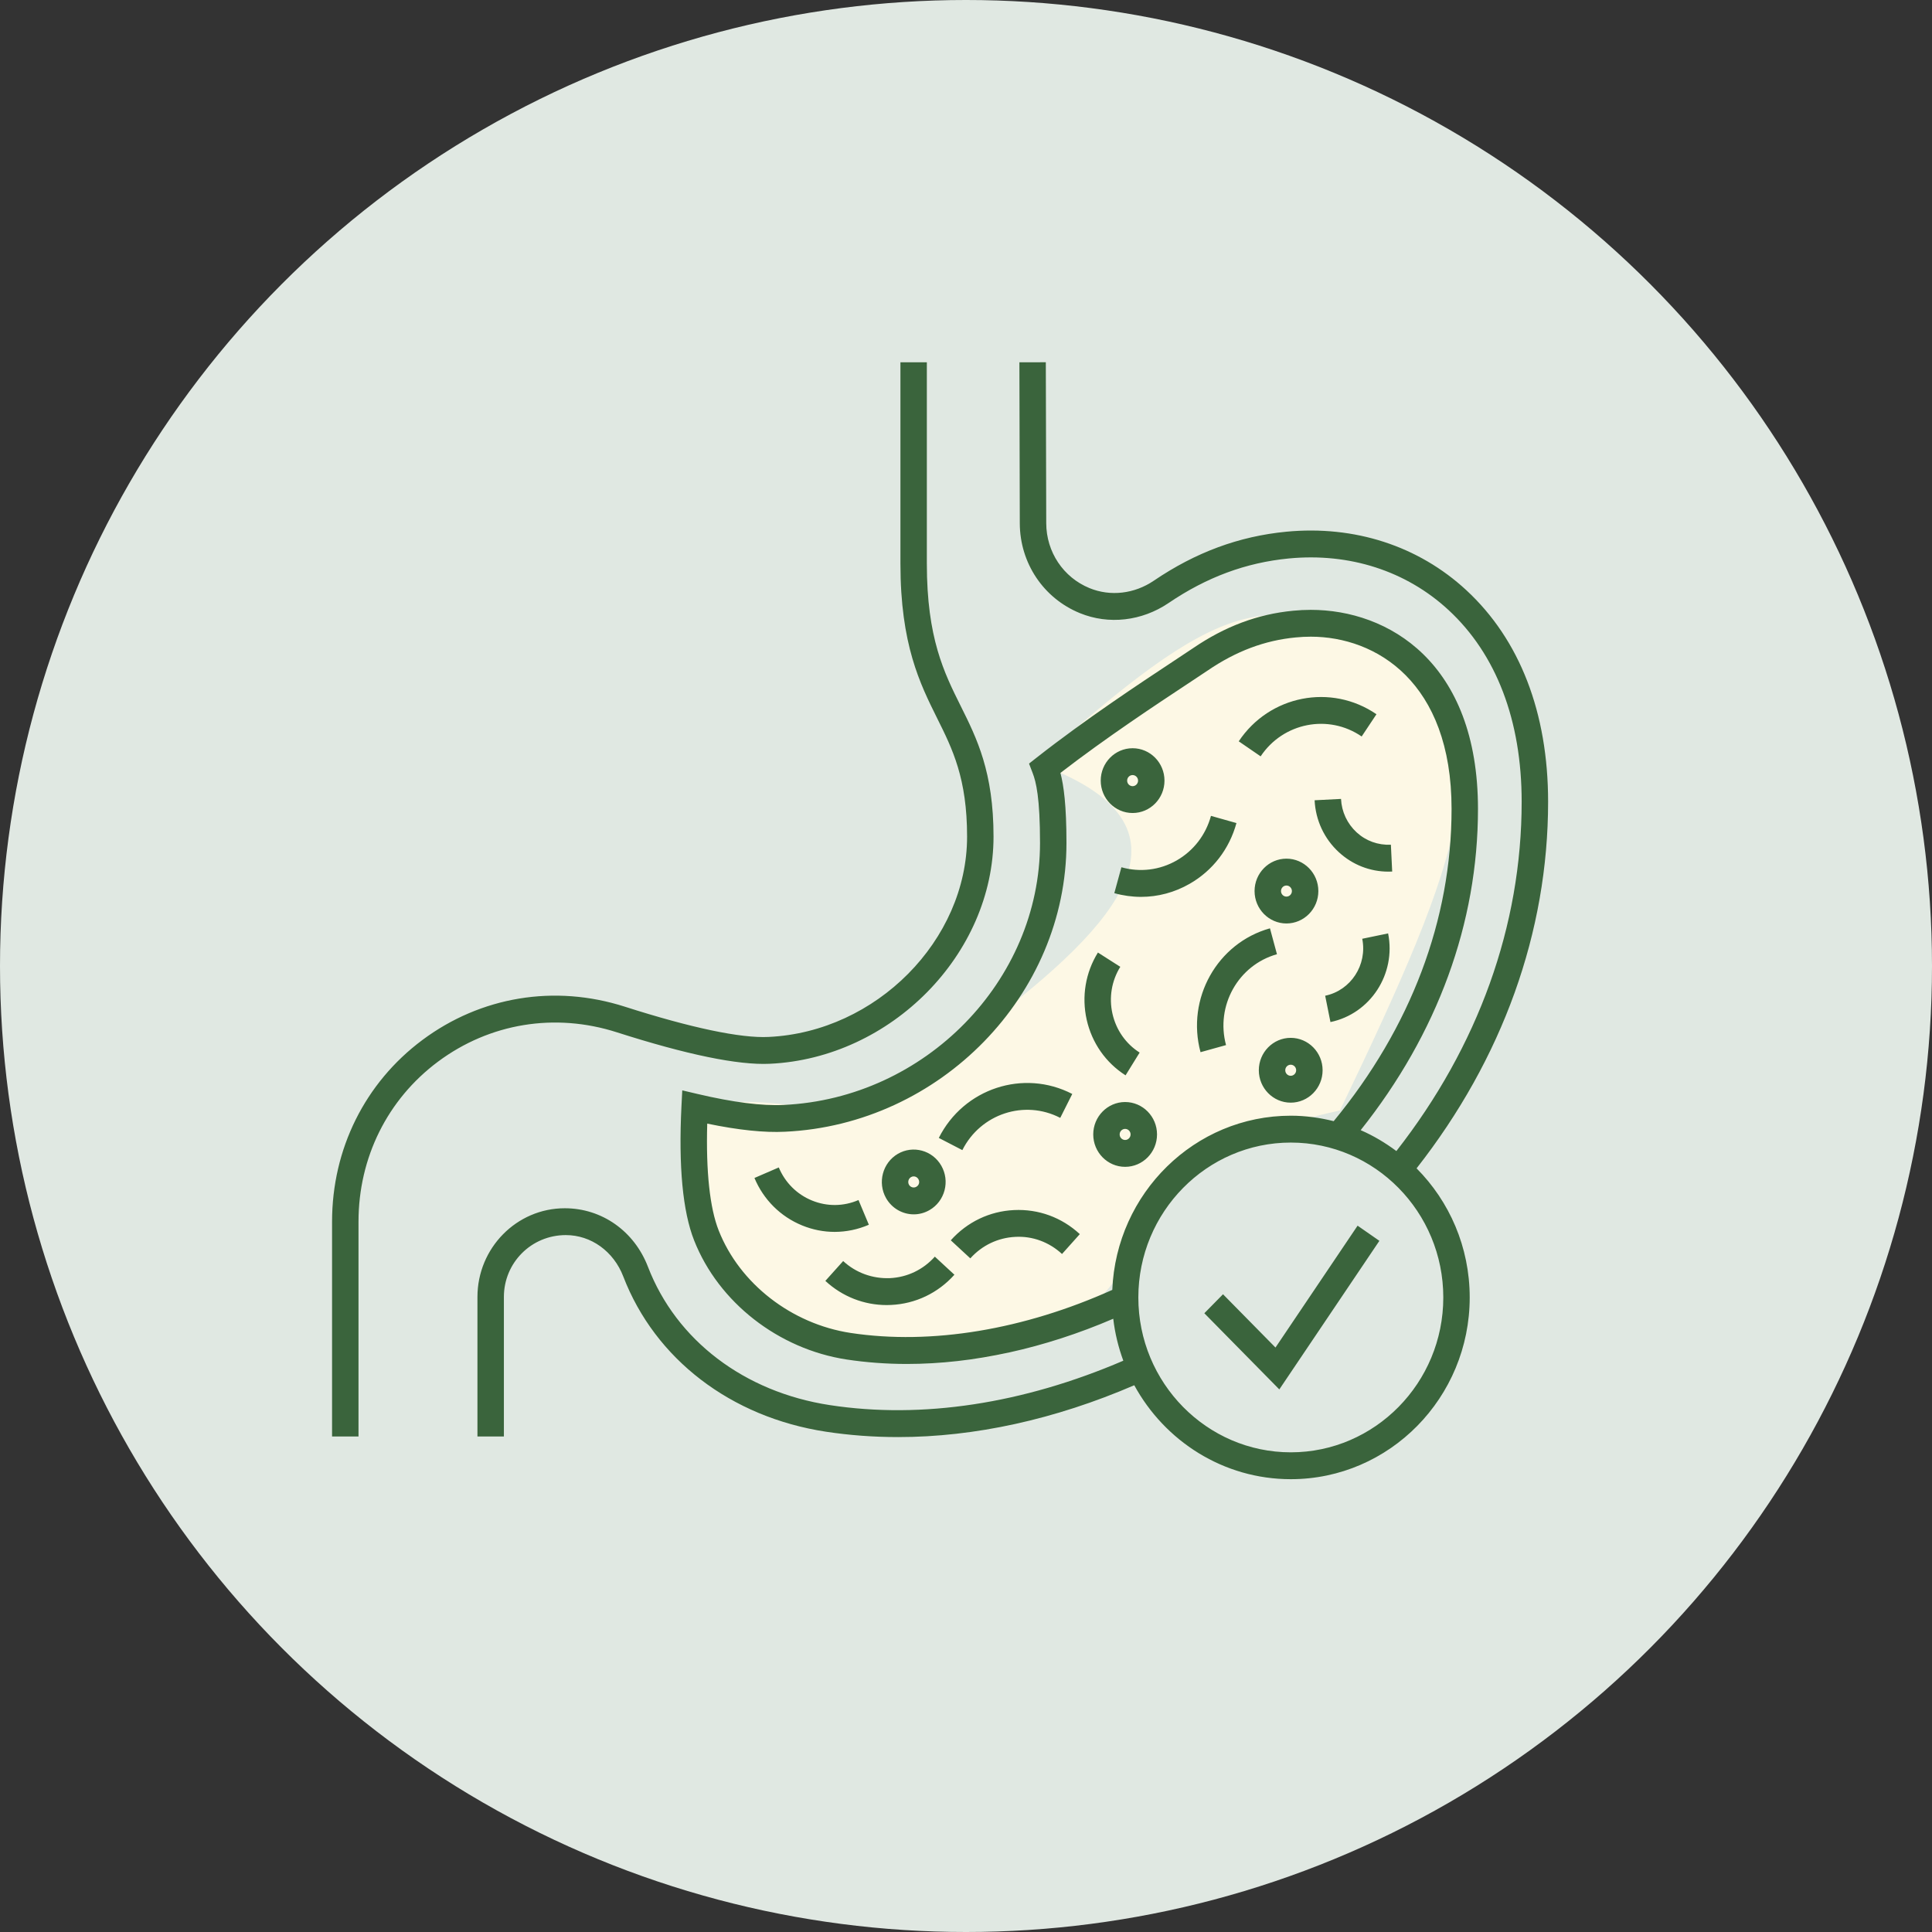 <svg width="64" height="64" viewBox="0 0 64 64" fill="none" xmlns="http://www.w3.org/2000/svg">
<rect x="0" y="0" width="64" height="64" fill="#333333" stroke="none"/>
<circle cx="32" cy="32" r="32" fill="#E0E8E2"/>
<path d="M44.39 36.783C35.439 38.783 23.13 45.783 25.368 41.283C21.418 38.791 45.952 29.385 34.319 25.283C40.357 19.885 42.118 19.291 46.069 21.783C50.019 24.275 48.431 28.359 44.39 36.783Z" fill="#FDF8E5"/>
<path d="M38.975 38.5C37.297 43 35.059 45.5 30.023 45C25.698 45 23.31 41.761 23.31 39C21.631 35 26.257 37 30.583 37C34.909 37 38.975 35.739 38.975 38.5Z" fill="#FDF8E5"/>
<path d="M14.509 35.169C12.835 36.417 11.876 38.348 11.876 40.469V47.586H11V40.469C11 38.062 12.09 35.869 13.991 34.452C15.93 33.007 18.374 32.604 20.696 33.347C22.884 34.047 24.536 34.397 25.46 34.35C29.024 34.185 32.036 31.146 32.036 27.714C32.036 25.782 31.553 24.814 31.042 23.788C30.474 22.644 29.828 21.348 29.828 18.674V12.001H30.703V18.674C30.703 21.136 31.273 22.28 31.824 23.386C32.359 24.46 32.912 25.57 32.912 27.714C32.912 31.607 29.517 35.053 25.5 35.239C24.452 35.289 22.75 34.937 20.433 34.196C18.381 33.539 16.221 33.894 14.509 35.169ZM36.463 25.859C36.463 25.267 36.936 24.786 37.519 24.786C38.102 24.786 38.575 25.267 38.575 25.859C38.575 26.451 38.102 26.932 37.519 26.932C36.936 26.932 36.463 26.451 36.463 25.859ZM37.338 25.859C37.338 25.96 37.419 26.043 37.519 26.043C37.618 26.043 37.7 25.96 37.7 25.859C37.7 25.758 37.618 25.675 37.519 25.675C37.419 25.675 37.338 25.758 37.338 25.859ZM36.215 37.579C36.215 36.988 36.689 36.506 37.271 36.506C37.854 36.506 38.328 36.988 38.328 37.579C38.328 38.172 37.854 38.653 37.271 38.653C36.689 38.653 36.215 38.172 36.215 37.579ZM37.09 37.579C37.09 37.681 37.172 37.763 37.271 37.763C37.371 37.763 37.452 37.68 37.452 37.579C37.452 37.478 37.371 37.396 37.271 37.396C37.172 37.396 37.09 37.478 37.09 37.579ZM42.615 30.591C42.033 30.591 41.559 30.109 41.559 29.518C41.559 28.926 42.033 28.444 42.615 28.444C43.198 28.444 43.672 28.926 43.672 29.518C43.672 30.11 43.198 30.591 42.615 30.591ZM42.615 29.701C42.715 29.701 42.796 29.619 42.796 29.518C42.796 29.417 42.714 29.334 42.615 29.334C42.516 29.334 42.435 29.416 42.435 29.518C42.435 29.619 42.516 29.701 42.615 29.701ZM43.813 35.453C43.813 36.045 43.339 36.527 42.756 36.527C42.174 36.527 41.7 36.045 41.7 35.453C41.7 34.862 42.174 34.38 42.756 34.38C43.339 34.38 43.813 34.862 43.813 35.453ZM42.937 35.453C42.937 35.352 42.856 35.27 42.756 35.27C42.657 35.27 42.576 35.352 42.576 35.453C42.576 35.555 42.657 35.637 42.756 35.637C42.856 35.637 42.937 35.554 42.937 35.453ZM29.353 39.691C29.062 39.178 29.236 38.52 29.74 38.224C30.244 37.929 30.891 38.104 31.183 38.617C31.324 38.865 31.362 39.154 31.289 39.432C31.215 39.708 31.041 39.94 30.796 40.083C30.63 40.18 30.449 40.227 30.27 40.227C29.905 40.227 29.549 40.034 29.353 39.691ZM30.111 39.246C30.161 39.332 30.271 39.364 30.358 39.312C30.415 39.279 30.436 39.228 30.443 39.201C30.45 39.173 30.457 39.119 30.424 39.062C30.391 39.003 30.33 38.969 30.267 38.969C30.237 38.969 30.206 38.977 30.178 38.994C30.092 39.045 30.062 39.158 30.111 39.246ZM42.301 31.61L42.069 30.752C40.322 31.239 39.29 33.079 39.769 34.855L40.614 34.62C40.262 33.318 41.019 31.968 42.301 31.61ZM37.148 28.729L36.913 29.587C37.206 29.669 37.503 29.71 37.798 29.71C38.357 29.71 38.909 29.564 39.409 29.277C40.174 28.838 40.724 28.124 40.959 27.265L40.115 27.027C39.943 27.657 39.539 28.181 38.979 28.503C38.418 28.824 37.767 28.904 37.148 28.729ZM35.122 37.031L35.52 36.239C33.906 35.403 31.923 36.055 31.099 37.695L31.879 38.099C32.483 36.896 33.937 36.417 35.122 37.031ZM45.107 24.397L45.597 23.66C44.097 22.631 42.05 23.031 41.035 24.557L41.76 25.055C42.505 23.936 44.007 23.641 45.107 24.397ZM37.286 35.622L37.752 34.868C37.293 34.576 36.974 34.119 36.852 33.582C36.731 33.045 36.823 32.493 37.111 32.027L36.37 31.554C35.957 32.221 35.826 33.012 35.998 33.78C36.172 34.549 36.629 35.203 37.286 35.622ZM28.782 40.571L28.439 39.753C27.944 39.967 27.397 39.972 26.899 39.769C26.399 39.565 26.009 39.176 25.798 38.673L24.992 39.022C25.294 39.743 25.856 40.301 26.571 40.594C26.92 40.737 27.285 40.808 27.65 40.808C28.034 40.807 28.418 40.729 28.782 40.571ZM45.126 31.098C45.299 31.962 44.749 32.808 43.898 32.985L44.073 33.857C45.396 33.582 46.253 32.264 45.983 30.92L45.126 31.098ZM44.423 26.465L43.548 26.51C43.581 27.174 43.867 27.785 44.352 28.231C44.806 28.648 45.384 28.874 45.993 28.874C46.035 28.874 46.076 28.873 46.118 28.871L46.075 27.983C45.648 28 45.251 27.858 44.939 27.572C44.628 27.284 44.444 26.892 44.423 26.465ZM29.479 42.34C28.907 42.362 28.356 42.166 27.931 41.774L27.341 42.431C27.903 42.951 28.62 43.232 29.375 43.232C29.423 43.232 29.472 43.231 29.52 43.228C30.328 43.19 31.072 42.834 31.616 42.227L30.968 41.628C30.582 42.06 30.053 42.313 29.479 42.34ZM31.496 41.087L32.143 41.685C32.53 41.254 33.059 41.001 33.633 40.973C34.204 40.941 34.756 41.147 35.181 41.54L35.77 40.882C35.173 40.329 34.404 40.046 33.591 40.085C32.784 40.123 32.039 40.479 31.496 41.087ZM48.686 42.98C48.686 46.299 46.028 49 42.76 49C40.53 49 38.586 47.742 37.574 45.888C34.947 47.02 32.289 47.605 29.753 47.605C28.941 47.605 28.141 47.546 27.359 47.427C24.211 46.946 21.701 45.024 20.647 42.286C20.327 41.452 19.58 40.914 18.744 40.914C17.597 40.914 16.692 41.833 16.692 42.963V47.586H15.816V42.963C15.816 41.343 17.114 40.025 18.709 40.025C19.942 40.025 21.01 40.785 21.463 41.961C22.401 44.399 24.654 46.113 27.489 46.546C30.548 47.014 33.899 46.498 37.211 45.075C37.049 44.633 36.934 44.169 36.878 43.685C34.602 44.663 32.252 45.183 30.041 45.183C29.363 45.183 28.691 45.133 28.044 45.035C25.785 44.689 23.804 43.142 22.995 41.093C22.616 40.135 22.475 38.64 22.574 36.651L22.601 36.12L23.111 36.24C24.282 36.515 25.245 36.64 25.962 36.602C30.644 36.384 34.452 32.492 34.452 27.926C34.452 26.431 34.322 25.9 34.207 25.605L34.088 25.295L34.348 25.091C35.969 23.819 37.783 22.623 38.866 21.907C39.145 21.724 39.368 21.576 39.518 21.474C40.578 20.75 41.664 20.343 42.838 20.231C43.033 20.212 43.231 20.202 43.423 20.202C45.977 20.202 48.96 21.929 48.96 26.797C48.96 30.577 47.617 34.242 45.074 37.438C45.497 37.621 45.891 37.858 46.257 38.13C48.971 34.657 50.407 30.666 50.407 26.559C50.407 23.869 49.569 21.672 47.983 20.207C46.582 18.912 44.703 18.306 42.692 18.5C41.275 18.637 39.973 19.119 38.712 19.975C37.826 20.576 36.726 20.701 35.773 20.311C34.564 19.817 33.786 18.65 33.782 17.335L33.769 12.002L34.644 12L34.658 17.332C34.66 18.283 35.223 19.127 36.091 19.482C36.785 19.766 37.58 19.673 38.225 19.234C39.61 18.295 41.044 17.765 42.608 17.614C44.869 17.397 46.986 18.083 48.572 19.549C50.345 21.187 51.283 23.611 51.283 26.559C51.283 30.878 49.775 35.068 46.926 38.703C48.012 39.795 48.686 41.308 48.686 42.98ZM36.846 42.729C36.977 39.526 39.576 36.959 42.76 36.959C43.25 36.959 43.724 37.026 44.18 37.14C46.733 34.043 48.085 30.472 48.085 26.795C48.085 22.585 45.574 21.091 43.423 21.091C43.257 21.091 43.087 21.099 42.92 21.116C41.896 21.213 40.943 21.572 40.007 22.211C39.854 22.315 39.627 22.466 39.343 22.652C38.326 23.324 36.657 24.425 35.128 25.604C35.237 26.018 35.328 26.675 35.328 27.925C35.328 32.96 31.145 37.251 26.005 37.49C25.328 37.525 24.46 37.436 23.428 37.221C23.383 38.799 23.513 40.017 23.808 40.762C24.503 42.523 26.218 43.855 28.175 44.155C30.863 44.563 33.926 44.043 36.846 42.729ZM47.811 42.98C47.811 40.15 45.545 37.849 42.76 37.849C39.975 37.849 37.709 40.15 37.709 42.98C37.709 45.809 39.975 48.11 42.76 48.11C45.545 48.11 47.811 45.809 47.811 42.98ZM42.252 44.639L40.514 42.874L39.895 43.503L42.379 46.026L45.694 41.104L44.972 40.602L42.252 44.639Z" fill="#3A643C"/>
</svg>
